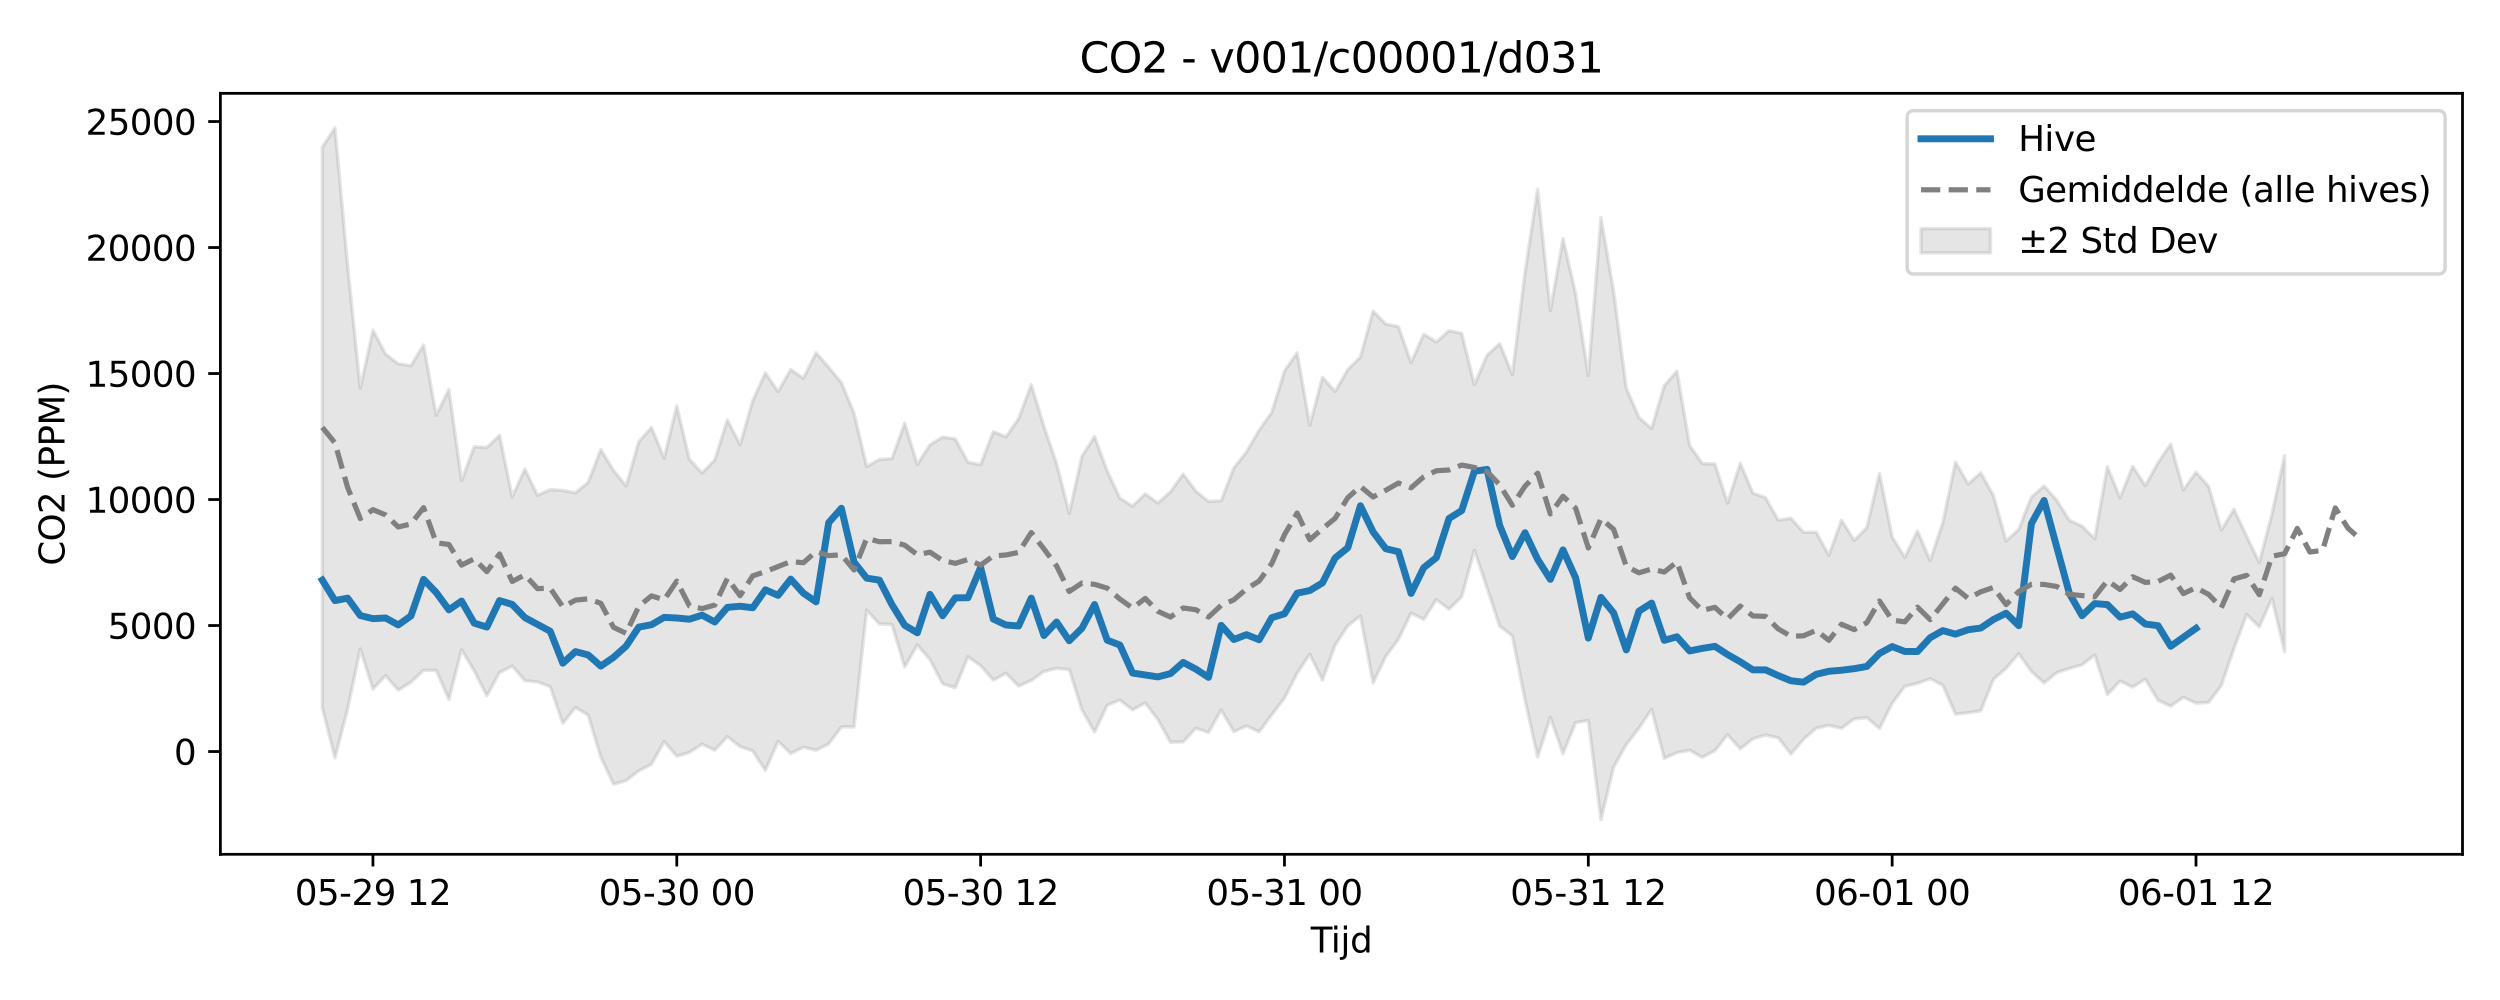 <?xml version="1.0" encoding="utf-8" standalone="no"?>
<!DOCTYPE svg PUBLIC "-//W3C//DTD SVG 1.1//EN"
  "http://www.w3.org/Graphics/SVG/1.1/DTD/svg11.dtd">
<svg xmlns:xlink="http://www.w3.org/1999/xlink" width="720pt" height="288pt" viewBox="0 0 720 288" xmlns="http://www.w3.org/2000/svg" version="1.1">
 <defs>
  <style type="text/css">*{stroke-linejoin: round; stroke-linecap: butt}</style>
 </defs>
 <g id="figure_1">
  <g id="patch_1">
   <path d="M 0 288 
L 720 288 
L 720 0 
L 0 0 
z
" style="fill: #ffffff"/>
  </g>
  <g id="axes_1">
   <g id="patch_2">
    <path d="M 63.47 246.04 
L 709.2 246.04 
L 709.2 26.88 
L 63.47 26.88 
z
" style="fill: #ffffff"/>
   </g>
   <g id="FillBetweenPolyCollection_1">
    <defs>
     <path id="mc8c5a2b2ef" d="M 92.821 -245.614 
L 92.821 -84.219 
L 96.467 -69.738 
L 100.114 -83.769 
L 103.76 -101.11 
L 107.406 -89.539 
L 111.052 -93.422 
L 114.698 -89.243 
L 118.344 -91.521 
L 121.99 -94.946 
L 125.637 -94.919 
L 129.283 -86.577 
L 132.929 -100.914 
L 136.575 -94.774 
L 140.221 -87.603 
L 143.867 -94.303 
L 147.513 -96.189 
L 151.159 -91.961 
L 154.806 -91.606 
L 158.452 -90.229 
L 162.098 -79.669 
L 165.744 -84.264 
L 169.39 -82.013 
L 173.036 -69.94 
L 176.682 -62.147 
L 180.329 -63.18 
L 183.975 -65.991 
L 187.621 -67.884 
L 191.267 -74.423 
L 194.913 -70.209 
L 198.559 -71.299 
L 202.205 -73.666 
L 205.851 -71.939 
L 209.498 -75.849 
L 213.144 -72.978 
L 216.79 -71.719 
L 220.436 -66.117 
L 224.082 -74.509 
L 227.728 -70.983 
L 231.374 -72.814 
L 235.021 -71.915 
L 238.667 -73.749 
L 242.313 -78.647 
L 245.959 -78.667 
L 249.605 -112.316 
L 253.251 -108.289 
L 256.897 -108.134 
L 260.543 -95.883 
L 264.19 -102.279 
L 267.836 -98.028 
L 271.482 -91.052 
L 275.128 -89.93 
L 278.774 -98.853 
L 282.42 -96.294 
L 286.066 -92.12 
L 289.712 -94.12 
L 293.359 -90.412 
L 297.005 -92.013 
L 300.651 -94.619 
L 304.297 -95.512 
L 307.943 -95.17 
L 311.589 -83.578 
L 315.235 -77.168 
L 318.882 -84.88 
L 322.528 -86.394 
L 326.174 -83.531 
L 329.82 -85.546 
L 333.466 -80.766 
L 337.112 -74.215 
L 340.758 -74.339 
L 344.404 -78.259 
L 348.051 -77.035 
L 351.697 -83.526 
L 355.343 -77.276 
L 358.989 -78.925 
L 362.635 -77.234 
L 366.281 -82.184 
L 369.927 -86.903 
L 373.574 -94.116 
L 377.22 -99.571 
L 380.866 -92.133 
L 384.512 -102.191 
L 388.158 -107.764 
L 391.804 -110.626 
L 395.45 -91.32 
L 399.096 -98.926 
L 402.743 -103.855 
L 406.389 -111.446 
L 410.035 -109.622 
L 413.681 -115.322 
L 417.327 -112.532 
L 420.973 -116.172 
L 424.619 -129.521 
L 428.266 -118.69 
L 431.912 -107.665 
L 435.558 -104.853 
L 439.204 -86.364 
L 442.85 -69.947 
L 446.496 -81.445 
L 450.142 -70.92 
L 453.788 -79.882 
L 457.435 -80.523 
L 461.081 -51.922 
L 464.727 -67.087 
L 468.373 -73.547 
L 472.019 -78.305 
L 475.665 -83.675 
L 479.311 -69.583 
L 482.958 -71.233 
L 486.604 -71.924 
L 490.25 -69.883 
L 493.896 -71.792 
L 497.542 -76.402 
L 501.188 -72.298 
L 504.834 -75.235 
L 508.48 -76.297 
L 512.127 -75.541 
L 515.773 -70.83 
L 519.419 -75.084 
L 523.065 -78.251 
L 526.711 -79.101 
L 530.357 -78.24 
L 534.003 -80.957 
L 537.649 -81.296 
L 541.296 -78.198 
L 544.942 -85.41 
L 548.588 -90.353 
L 552.234 -91.168 
L 555.88 -92.542 
L 559.526 -90.626 
L 563.172 -82.312 
L 566.819 -82.731 
L 570.465 -83.289 
L 574.111 -92.35 
L 577.757 -95.536 
L 581.403 -99.747 
L 585.049 -94.601 
L 588.695 -91.301 
L 592.341 -94.285 
L 595.988 -95.502 
L 599.634 -96.531 
L 603.28 -99.358 
L 606.926 -87.953 
L 610.572 -91.854 
L 614.218 -90.11 
L 617.864 -92.385 
L 621.511 -86.33 
L 625.157 -84.612 
L 628.803 -87.174 
L 632.449 -85.502 
L 636.095 -85.701 
L 639.741 -90.572 
L 643.387 -101.234 
L 647.033 -111.002 
L 650.68 -107.459 
L 654.326 -115.659 
L 657.972 -100.289 
L 657.972 -156.765 
L 657.972 -156.765 
L 654.326 -139.974 
L 650.68 -125.967 
L 647.033 -133.592 
L 643.387 -141.287 
L 639.741 -135.377 
L 636.095 -147.906 
L 632.449 -151.986 
L 628.803 -146.925 
L 625.157 -160.113 
L 621.511 -154.736 
L 617.864 -148.139 
L 614.218 -153.69 
L 610.572 -144.601 
L 606.926 -153.601 
L 603.28 -132.883 
L 599.634 -136.46 
L 595.988 -138.153 
L 592.341 -143.907 
L 588.695 -148.059 
L 585.049 -144.826 
L 581.403 -135.554 
L 577.757 -132.201 
L 574.111 -145.277 
L 570.465 -151.833 
L 566.819 -148.611 
L 563.172 -154.917 
L 559.526 -137.462 
L 555.88 -126.544 
L 552.234 -135.099 
L 548.588 -127.476 
L 544.942 -133.381 
L 541.296 -151.629 
L 537.649 -136.04 
L 534.003 -132.365 
L 530.357 -138.19 
L 526.711 -128.088 
L 523.065 -134.699 
L 519.419 -134.701 
L 515.773 -138.735 
L 512.127 -138.207 
L 508.48 -144.672 
L 504.834 -145.99 
L 501.188 -154.591 
L 497.542 -143.092 
L 493.896 -154.375 
L 490.25 -154.516 
L 486.604 -159.724 
L 482.958 -181.125 
L 479.311 -176.927 
L 475.665 -164.576 
L 472.019 -167.764 
L 468.373 -176.216 
L 464.727 -204.02 
L 461.081 -225.335 
L 457.435 -179.846 
L 453.788 -203.378 
L 450.142 -219.252 
L 446.496 -198.537 
L 442.85 -233.5 
L 439.204 -209.588 
L 435.558 -180.083 
L 431.912 -189.07 
L 428.266 -185.693 
L 424.619 -177.223 
L 420.973 -191.956 
L 417.327 -192.764 
L 413.681 -189.533 
L 410.035 -191.757 
L 406.389 -183.577 
L 402.743 -193.919 
L 399.096 -194.669 
L 395.45 -198.41 
L 391.804 -185.195 
L 388.158 -181.536 
L 384.512 -175.26 
L 380.866 -179.351 
L 377.22 -165.53 
L 373.574 -186.376 
L 369.927 -181.131 
L 366.281 -169.264 
L 362.635 -164.107 
L 358.989 -157.834 
L 355.343 -153.215 
L 351.697 -143.794 
L 348.051 -143.569 
L 344.404 -146.543 
L 340.758 -151.473 
L 337.112 -146.365 
L 333.466 -143.132 
L 329.82 -145.759 
L 326.174 -142.23 
L 322.528 -144.545 
L 318.882 -152.349 
L 315.235 -162.259 
L 311.589 -156.591 
L 307.943 -140.132 
L 304.297 -154.504 
L 300.651 -165.197 
L 297.005 -177.221 
L 293.359 -167.421 
L 289.712 -162.201 
L 286.066 -163.678 
L 282.42 -154.182 
L 278.774 -154.869 
L 275.128 -161.574 
L 271.482 -162.115 
L 267.836 -159.915 
L 264.19 -154.234 
L 260.543 -166.105 
L 256.897 -155.929 
L 253.251 -155.676 
L 249.605 -153.632 
L 245.959 -169.03 
L 242.313 -177.783 
L 238.667 -182.22 
L 235.021 -186.397 
L 231.374 -179.043 
L 227.728 -181.575 
L 224.082 -175.22 
L 220.436 -180.637 
L 216.79 -172.599 
L 213.144 -159.899 
L 209.498 -167.055 
L 205.851 -155.556 
L 202.205 -151.77 
L 198.559 -155.695 
L 194.913 -171.048 
L 191.267 -156.054 
L 187.621 -164.911 
L 183.975 -160.766 
L 180.329 -148.037 
L 176.682 -152.534 
L 173.036 -158.551 
L 169.39 -149.066 
L 165.744 -146.076 
L 162.098 -146.75 
L 158.452 -147 
L 154.806 -145.335 
L 151.159 -152.89 
L 147.513 -144.892 
L 143.867 -162.613 
L 140.221 -159.123 
L 136.575 -159.345 
L 132.929 -149.577 
L 129.283 -175.808 
L 125.637 -168.427 
L 121.99 -188.671 
L 118.344 -182.655 
L 114.698 -183.226 
L 111.052 -185.99 
L 107.406 -192.901 
L 103.76 -176.187 
L 100.114 -211.465 
L 96.467 -251.158 
L 92.821 -245.614 
z
" style="stroke: #808080; stroke-opacity: 0.2"/>
    </defs>
    <g clip-path="url(#p49d3eb1694)">
     <use xlink:href="#mc8c5a2b2ef" x="0" y="288" style="fill: #808080; fill-opacity: 0.2; stroke: #808080; stroke-opacity: 0.2"/>
    </g>
   </g>
   <g id="matplotlib.axis_1">
    <g id="xtick_1">
     <g id="line2d_1">
      <defs>
       <path id="md48ba6912d" d="M 0 0 
L 0 3.5 
" style="stroke: #000000; stroke-width: 0.8"/>
      </defs>
      <g>
       <use xlink:href="#md48ba6912d" x="107.406" y="246.04" style="stroke: #000000; stroke-width: 0.8"/>
      </g>
     </g>
     <g id="text_1">
      <!-- 05-29 12 -->
      <g transform="translate(84.925 260.638) scale(0.1 -0.1)">
       <defs>
        <path id="DejaVuSans-30" d="M 2034 4250 
Q 1547 4250 1301 3770 
Q 1056 3291 1056 2328 
Q 1056 1369 1301 889 
Q 1547 409 2034 409 
Q 2525 409 2770 889 
Q 3016 1369 3016 2328 
Q 3016 3291 2770 3770 
Q 2525 4250 2034 4250 
z
M 2034 4750 
Q 2819 4750 3233 4129 
Q 3647 3509 3647 2328 
Q 3647 1150 3233 529 
Q 2819 -91 2034 -91 
Q 1250 -91 836 529 
Q 422 1150 422 2328 
Q 422 3509 836 4129 
Q 1250 4750 2034 4750 
z
" transform="scale(0.016)"/>
        <path id="DejaVuSans-35" d="M 691 4666 
L 3169 4666 
L 3169 4134 
L 1269 4134 
L 1269 2991 
Q 1406 3038 1543 3061 
Q 1681 3084 1819 3084 
Q 2600 3084 3056 2656 
Q 3513 2228 3513 1497 
Q 3513 744 3044 326 
Q 2575 -91 1722 -91 
Q 1428 -91 1123 -41 
Q 819 9 494 109 
L 494 744 
Q 775 591 1075 516 
Q 1375 441 1709 441 
Q 2250 441 2565 725 
Q 2881 1009 2881 1497 
Q 2881 1984 2565 2268 
Q 2250 2553 1709 2553 
Q 1456 2553 1204 2497 
Q 953 2441 691 2322 
L 691 4666 
z
" transform="scale(0.016)"/>
        <path id="DejaVuSans-2d" d="M 313 2009 
L 1997 2009 
L 1997 1497 
L 313 1497 
L 313 2009 
z
" transform="scale(0.016)"/>
        <path id="DejaVuSans-32" d="M 1228 531 
L 3431 531 
L 3431 0 
L 469 0 
L 469 531 
Q 828 903 1448 1529 
Q 2069 2156 2228 2338 
Q 2531 2678 2651 2914 
Q 2772 3150 2772 3378 
Q 2772 3750 2511 3984 
Q 2250 4219 1831 4219 
Q 1534 4219 1204 4116 
Q 875 4013 500 3803 
L 500 4441 
Q 881 4594 1212 4672 
Q 1544 4750 1819 4750 
Q 2544 4750 2975 4387 
Q 3406 4025 3406 3419 
Q 3406 3131 3298 2873 
Q 3191 2616 2906 2266 
Q 2828 2175 2409 1742 
Q 1991 1309 1228 531 
z
" transform="scale(0.016)"/>
        <path id="DejaVuSans-39" d="M 703 97 
L 703 672 
Q 941 559 1184 500 
Q 1428 441 1663 441 
Q 2288 441 2617 861 
Q 2947 1281 2994 2138 
Q 2813 1869 2534 1725 
Q 2256 1581 1919 1581 
Q 1219 1581 811 2004 
Q 403 2428 403 3163 
Q 403 3881 828 4315 
Q 1253 4750 1959 4750 
Q 2769 4750 3195 4129 
Q 3622 3509 3622 2328 
Q 3622 1225 3098 567 
Q 2575 -91 1691 -91 
Q 1453 -91 1209 -44 
Q 966 3 703 97 
z
M 1959 2075 
Q 2384 2075 2632 2365 
Q 2881 2656 2881 3163 
Q 2881 3666 2632 3958 
Q 2384 4250 1959 4250 
Q 1534 4250 1286 3958 
Q 1038 3666 1038 3163 
Q 1038 2656 1286 2365 
Q 1534 2075 1959 2075 
z
" transform="scale(0.016)"/>
        <path id="DejaVuSans-20" transform="scale(0.016)"/>
        <path id="DejaVuSans-31" d="M 794 531 
L 1825 531 
L 1825 4091 
L 703 3866 
L 703 4441 
L 1819 4666 
L 2450 4666 
L 2450 531 
L 3481 531 
L 3481 0 
L 794 0 
L 794 531 
z
" transform="scale(0.016)"/>
       </defs>
       <use xlink:href="#DejaVuSans-30"/>
       <use xlink:href="#DejaVuSans-35" transform="translate(63.623 0)"/>
       <use xlink:href="#DejaVuSans-2d" transform="translate(127.246 0)"/>
       <use xlink:href="#DejaVuSans-32" transform="translate(163.33 0)"/>
       <use xlink:href="#DejaVuSans-39" transform="translate(226.953 0)"/>
       <use xlink:href="#DejaVuSans-20" transform="translate(290.576 0)"/>
       <use xlink:href="#DejaVuSans-31" transform="translate(322.363 0)"/>
       <use xlink:href="#DejaVuSans-32" transform="translate(385.986 0)"/>
      </g>
     </g>
    </g>
    <g id="xtick_2">
     <g id="line2d_2">
      <g>
       <use xlink:href="#md48ba6912d" x="194.913" y="246.04" style="stroke: #000000; stroke-width: 0.8"/>
      </g>
     </g>
     <g id="text_2">
      <!-- 05-30 00 -->
      <g transform="translate(172.433 260.638) scale(0.1 -0.1)">
       <defs>
        <path id="DejaVuSans-33" d="M 2597 2516 
Q 3050 2419 3304 2112 
Q 3559 1806 3559 1356 
Q 3559 666 3084 287 
Q 2609 -91 1734 -91 
Q 1441 -91 1130 -33 
Q 819 25 488 141 
L 488 750 
Q 750 597 1062 519 
Q 1375 441 1716 441 
Q 2309 441 2620 675 
Q 2931 909 2931 1356 
Q 2931 1769 2642 2001 
Q 2353 2234 1838 2234 
L 1294 2234 
L 1294 2753 
L 1863 2753 
Q 2328 2753 2575 2939 
Q 2822 3125 2822 3475 
Q 2822 3834 2567 4026 
Q 2313 4219 1838 4219 
Q 1578 4219 1281 4162 
Q 984 4106 628 3988 
L 628 4550 
Q 988 4650 1302 4700 
Q 1616 4750 1894 4750 
Q 2613 4750 3031 4423 
Q 3450 4097 3450 3541 
Q 3450 3153 3228 2886 
Q 3006 2619 2597 2516 
z
" transform="scale(0.016)"/>
       </defs>
       <use xlink:href="#DejaVuSans-30"/>
       <use xlink:href="#DejaVuSans-35" transform="translate(63.623 0)"/>
       <use xlink:href="#DejaVuSans-2d" transform="translate(127.246 0)"/>
       <use xlink:href="#DejaVuSans-33" transform="translate(163.33 0)"/>
       <use xlink:href="#DejaVuSans-30" transform="translate(226.953 0)"/>
       <use xlink:href="#DejaVuSans-20" transform="translate(290.576 0)"/>
       <use xlink:href="#DejaVuSans-30" transform="translate(322.363 0)"/>
       <use xlink:href="#DejaVuSans-30" transform="translate(385.986 0)"/>
      </g>
     </g>
    </g>
    <g id="xtick_3">
     <g id="line2d_3">
      <g>
       <use xlink:href="#md48ba6912d" x="282.42" y="246.04" style="stroke: #000000; stroke-width: 0.8"/>
      </g>
     </g>
     <g id="text_3">
      <!-- 05-30 12 -->
      <g transform="translate(259.94 260.638) scale(0.1 -0.1)">
       <use xlink:href="#DejaVuSans-30"/>
       <use xlink:href="#DejaVuSans-35" transform="translate(63.623 0)"/>
       <use xlink:href="#DejaVuSans-2d" transform="translate(127.246 0)"/>
       <use xlink:href="#DejaVuSans-33" transform="translate(163.33 0)"/>
       <use xlink:href="#DejaVuSans-30" transform="translate(226.953 0)"/>
       <use xlink:href="#DejaVuSans-20" transform="translate(290.576 0)"/>
       <use xlink:href="#DejaVuSans-31" transform="translate(322.363 0)"/>
       <use xlink:href="#DejaVuSans-32" transform="translate(385.986 0)"/>
      </g>
     </g>
    </g>
    <g id="xtick_4">
     <g id="line2d_4">
      <g>
       <use xlink:href="#md48ba6912d" x="369.927" y="246.04" style="stroke: #000000; stroke-width: 0.8"/>
      </g>
     </g>
     <g id="text_4">
      <!-- 05-31 00 -->
      <g transform="translate(347.447 260.638) scale(0.1 -0.1)">
       <use xlink:href="#DejaVuSans-30"/>
       <use xlink:href="#DejaVuSans-35" transform="translate(63.623 0)"/>
       <use xlink:href="#DejaVuSans-2d" transform="translate(127.246 0)"/>
       <use xlink:href="#DejaVuSans-33" transform="translate(163.33 0)"/>
       <use xlink:href="#DejaVuSans-31" transform="translate(226.953 0)"/>
       <use xlink:href="#DejaVuSans-20" transform="translate(290.576 0)"/>
       <use xlink:href="#DejaVuSans-30" transform="translate(322.363 0)"/>
       <use xlink:href="#DejaVuSans-30" transform="translate(385.986 0)"/>
      </g>
     </g>
    </g>
    <g id="xtick_5">
     <g id="line2d_5">
      <g>
       <use xlink:href="#md48ba6912d" x="457.435" y="246.04" style="stroke: #000000; stroke-width: 0.8"/>
      </g>
     </g>
     <g id="text_5">
      <!-- 05-31 12 -->
      <g transform="translate(434.954 260.638) scale(0.1 -0.1)">
       <use xlink:href="#DejaVuSans-30"/>
       <use xlink:href="#DejaVuSans-35" transform="translate(63.623 0)"/>
       <use xlink:href="#DejaVuSans-2d" transform="translate(127.246 0)"/>
       <use xlink:href="#DejaVuSans-33" transform="translate(163.33 0)"/>
       <use xlink:href="#DejaVuSans-31" transform="translate(226.953 0)"/>
       <use xlink:href="#DejaVuSans-20" transform="translate(290.576 0)"/>
       <use xlink:href="#DejaVuSans-31" transform="translate(322.363 0)"/>
       <use xlink:href="#DejaVuSans-32" transform="translate(385.986 0)"/>
      </g>
     </g>
    </g>
    <g id="xtick_6">
     <g id="line2d_6">
      <g>
       <use xlink:href="#md48ba6912d" x="544.942" y="246.04" style="stroke: #000000; stroke-width: 0.8"/>
      </g>
     </g>
     <g id="text_6">
      <!-- 06-01 00 -->
      <g transform="translate(522.461 260.638) scale(0.1 -0.1)">
       <defs>
        <path id="DejaVuSans-36" d="M 2113 2584 
Q 1688 2584 1439 2293 
Q 1191 2003 1191 1497 
Q 1191 994 1439 701 
Q 1688 409 2113 409 
Q 2538 409 2786 701 
Q 3034 994 3034 1497 
Q 3034 2003 2786 2293 
Q 2538 2584 2113 2584 
z
M 3366 4563 
L 3366 3988 
Q 3128 4100 2886 4159 
Q 2644 4219 2406 4219 
Q 1781 4219 1451 3797 
Q 1122 3375 1075 2522 
Q 1259 2794 1537 2939 
Q 1816 3084 2150 3084 
Q 2853 3084 3261 2657 
Q 3669 2231 3669 1497 
Q 3669 778 3244 343 
Q 2819 -91 2113 -91 
Q 1303 -91 875 529 
Q 447 1150 447 2328 
Q 447 3434 972 4092 
Q 1497 4750 2381 4750 
Q 2619 4750 2861 4703 
Q 3103 4656 3366 4563 
z
" transform="scale(0.016)"/>
       </defs>
       <use xlink:href="#DejaVuSans-30"/>
       <use xlink:href="#DejaVuSans-36" transform="translate(63.623 0)"/>
       <use xlink:href="#DejaVuSans-2d" transform="translate(127.246 0)"/>
       <use xlink:href="#DejaVuSans-30" transform="translate(163.33 0)"/>
       <use xlink:href="#DejaVuSans-31" transform="translate(226.953 0)"/>
       <use xlink:href="#DejaVuSans-20" transform="translate(290.576 0)"/>
       <use xlink:href="#DejaVuSans-30" transform="translate(322.363 0)"/>
       <use xlink:href="#DejaVuSans-30" transform="translate(385.986 0)"/>
      </g>
     </g>
    </g>
    <g id="xtick_7">
     <g id="line2d_7">
      <g>
       <use xlink:href="#md48ba6912d" x="632.449" y="246.04" style="stroke: #000000; stroke-width: 0.8"/>
      </g>
     </g>
     <g id="text_7">
      <!-- 06-01 12 -->
      <g transform="translate(609.968 260.638) scale(0.1 -0.1)">
       <use xlink:href="#DejaVuSans-30"/>
       <use xlink:href="#DejaVuSans-36" transform="translate(63.623 0)"/>
       <use xlink:href="#DejaVuSans-2d" transform="translate(127.246 0)"/>
       <use xlink:href="#DejaVuSans-30" transform="translate(163.33 0)"/>
       <use xlink:href="#DejaVuSans-31" transform="translate(226.953 0)"/>
       <use xlink:href="#DejaVuSans-20" transform="translate(290.576 0)"/>
       <use xlink:href="#DejaVuSans-31" transform="translate(322.363 0)"/>
       <use xlink:href="#DejaVuSans-32" transform="translate(385.986 0)"/>
      </g>
     </g>
    </g>
    <g id="text_8">
     <!-- Tijd -->
     <g transform="translate(377.485 274.317) scale(0.1 -0.1)">
      <defs>
       <path id="DejaVuSans-54" d="M -19 4666 
L 3928 4666 
L 3928 4134 
L 2272 4134 
L 2272 0 
L 1638 0 
L 1638 4134 
L -19 4134 
L -19 4666 
z
" transform="scale(0.016)"/>
       <path id="DejaVuSans-69" d="M 603 3500 
L 1178 3500 
L 1178 0 
L 603 0 
L 603 3500 
z
M 603 4863 
L 1178 4863 
L 1178 4134 
L 603 4134 
L 603 4863 
z
" transform="scale(0.016)"/>
       <path id="DejaVuSans-6a" d="M 603 3500 
L 1178 3500 
L 1178 -63 
Q 1178 -731 923 -1031 
Q 669 -1331 103 -1331 
L -116 -1331 
L -116 -844 
L 38 -844 
Q 366 -844 484 -692 
Q 603 -541 603 -63 
L 603 3500 
z
M 603 4863 
L 1178 4863 
L 1178 4134 
L 603 4134 
L 603 4863 
z
" transform="scale(0.016)"/>
       <path id="DejaVuSans-64" d="M 2906 2969 
L 2906 4863 
L 3481 4863 
L 3481 0 
L 2906 0 
L 2906 525 
Q 2725 213 2448 61 
Q 2172 -91 1784 -91 
Q 1150 -91 751 415 
Q 353 922 353 1747 
Q 353 2572 751 3078 
Q 1150 3584 1784 3584 
Q 2172 3584 2448 3432 
Q 2725 3281 2906 2969 
z
M 947 1747 
Q 947 1113 1208 752 
Q 1469 391 1925 391 
Q 2381 391 2643 752 
Q 2906 1113 2906 1747 
Q 2906 2381 2643 2742 
Q 2381 3103 1925 3103 
Q 1469 3103 1208 2742 
Q 947 2381 947 1747 
z
" transform="scale(0.016)"/>
      </defs>
      <use xlink:href="#DejaVuSans-54"/>
      <use xlink:href="#DejaVuSans-69" transform="translate(57.959 0)"/>
      <use xlink:href="#DejaVuSans-6a" transform="translate(85.742 0)"/>
      <use xlink:href="#DejaVuSans-64" transform="translate(113.525 0)"/>
     </g>
    </g>
   </g>
   <g id="matplotlib.axis_2">
    <g id="ytick_1">
     <g id="line2d_8">
      <defs>
       <path id="m2c726d847e" d="M 0 0 
L -3.5 0 
" style="stroke: #000000; stroke-width: 0.8"/>
      </defs>
      <g>
       <use xlink:href="#m2c726d847e" x="63.47" y="216.441" style="stroke: #000000; stroke-width: 0.8"/>
      </g>
     </g>
     <g id="text_9">
      <!-- 0 -->
      <g transform="translate(50.108 220.24) scale(0.1 -0.1)">
       <use xlink:href="#DejaVuSans-30"/>
      </g>
     </g>
    </g>
    <g id="ytick_2">
     <g id="line2d_9">
      <g>
       <use xlink:href="#m2c726d847e" x="63.47" y="180.154" style="stroke: #000000; stroke-width: 0.8"/>
      </g>
     </g>
     <g id="text_10">
      <!-- 5000 -->
      <g transform="translate(31.02 183.953) scale(0.1 -0.1)">
       <use xlink:href="#DejaVuSans-35"/>
       <use xlink:href="#DejaVuSans-30" transform="translate(63.623 0)"/>
       <use xlink:href="#DejaVuSans-30" transform="translate(127.246 0)"/>
       <use xlink:href="#DejaVuSans-30" transform="translate(190.869 0)"/>
      </g>
     </g>
    </g>
    <g id="ytick_3">
     <g id="line2d_10">
      <g>
       <use xlink:href="#m2c726d847e" x="63.47" y="143.867" style="stroke: #000000; stroke-width: 0.8"/>
      </g>
     </g>
     <g id="text_11">
      <!-- 10000 -->
      <g transform="translate(24.657 147.666) scale(0.1 -0.1)">
       <use xlink:href="#DejaVuSans-31"/>
       <use xlink:href="#DejaVuSans-30" transform="translate(63.623 0)"/>
       <use xlink:href="#DejaVuSans-30" transform="translate(127.246 0)"/>
       <use xlink:href="#DejaVuSans-30" transform="translate(190.869 0)"/>
       <use xlink:href="#DejaVuSans-30" transform="translate(254.492 0)"/>
      </g>
     </g>
    </g>
    <g id="ytick_4">
     <g id="line2d_11">
      <g>
       <use xlink:href="#m2c726d847e" x="63.47" y="107.58" style="stroke: #000000; stroke-width: 0.8"/>
      </g>
     </g>
     <g id="text_12">
      <!-- 15000 -->
      <g transform="translate(24.657 111.379) scale(0.1 -0.1)">
       <use xlink:href="#DejaVuSans-31"/>
       <use xlink:href="#DejaVuSans-35" transform="translate(63.623 0)"/>
       <use xlink:href="#DejaVuSans-30" transform="translate(127.246 0)"/>
       <use xlink:href="#DejaVuSans-30" transform="translate(190.869 0)"/>
       <use xlink:href="#DejaVuSans-30" transform="translate(254.492 0)"/>
      </g>
     </g>
    </g>
    <g id="ytick_5">
     <g id="line2d_12">
      <g>
       <use xlink:href="#m2c726d847e" x="63.47" y="71.293" style="stroke: #000000; stroke-width: 0.8"/>
      </g>
     </g>
     <g id="text_13">
      <!-- 20000 -->
      <g transform="translate(24.657 75.092) scale(0.1 -0.1)">
       <use xlink:href="#DejaVuSans-32"/>
       <use xlink:href="#DejaVuSans-30" transform="translate(63.623 0)"/>
       <use xlink:href="#DejaVuSans-30" transform="translate(127.246 0)"/>
       <use xlink:href="#DejaVuSans-30" transform="translate(190.869 0)"/>
       <use xlink:href="#DejaVuSans-30" transform="translate(254.492 0)"/>
      </g>
     </g>
    </g>
    <g id="ytick_6">
     <g id="line2d_13">
      <g>
       <use xlink:href="#m2c726d847e" x="63.47" y="35.006" style="stroke: #000000; stroke-width: 0.8"/>
      </g>
     </g>
     <g id="text_14">
      <!-- 25000 -->
      <g transform="translate(24.657 38.805) scale(0.1 -0.1)">
       <use xlink:href="#DejaVuSans-32"/>
       <use xlink:href="#DejaVuSans-35" transform="translate(63.623 0)"/>
       <use xlink:href="#DejaVuSans-30" transform="translate(127.246 0)"/>
       <use xlink:href="#DejaVuSans-30" transform="translate(190.869 0)"/>
       <use xlink:href="#DejaVuSans-30" transform="translate(254.492 0)"/>
      </g>
     </g>
    </g>
    <g id="text_15">
     <!-- CO2 (PPM) -->
     <g transform="translate(18.578 162.903) rotate(-90) scale(0.1 -0.1)">
      <defs>
       <path id="DejaVuSans-43" d="M 4122 4306 
L 4122 3641 
Q 3803 3938 3442 4084 
Q 3081 4231 2675 4231 
Q 1875 4231 1450 3742 
Q 1025 3253 1025 2328 
Q 1025 1406 1450 917 
Q 1875 428 2675 428 
Q 3081 428 3442 575 
Q 3803 722 4122 1019 
L 4122 359 
Q 3791 134 3420 21 
Q 3050 -91 2638 -91 
Q 1578 -91 968 557 
Q 359 1206 359 2328 
Q 359 3453 968 4101 
Q 1578 4750 2638 4750 
Q 3056 4750 3426 4639 
Q 3797 4528 4122 4306 
z
" transform="scale(0.016)"/>
       <path id="DejaVuSans-4f" d="M 2522 4238 
Q 1834 4238 1429 3725 
Q 1025 3213 1025 2328 
Q 1025 1447 1429 934 
Q 1834 422 2522 422 
Q 3209 422 3611 934 
Q 4013 1447 4013 2328 
Q 4013 3213 3611 3725 
Q 3209 4238 2522 4238 
z
M 2522 4750 
Q 3503 4750 4090 4092 
Q 4678 3434 4678 2328 
Q 4678 1225 4090 567 
Q 3503 -91 2522 -91 
Q 1538 -91 948 565 
Q 359 1222 359 2328 
Q 359 3434 948 4092 
Q 1538 4750 2522 4750 
z
" transform="scale(0.016)"/>
       <path id="DejaVuSans-28" d="M 1984 4856 
Q 1566 4138 1362 3434 
Q 1159 2731 1159 2009 
Q 1159 1288 1364 580 
Q 1569 -128 1984 -844 
L 1484 -844 
Q 1016 -109 783 600 
Q 550 1309 550 2009 
Q 550 2706 781 3412 
Q 1013 4119 1484 4856 
L 1984 4856 
z
" transform="scale(0.016)"/>
       <path id="DejaVuSans-50" d="M 1259 4147 
L 1259 2394 
L 2053 2394 
Q 2494 2394 2734 2622 
Q 2975 2850 2975 3272 
Q 2975 3691 2734 3919 
Q 2494 4147 2053 4147 
L 1259 4147 
z
M 628 4666 
L 2053 4666 
Q 2838 4666 3239 4311 
Q 3641 3956 3641 3272 
Q 3641 2581 3239 2228 
Q 2838 1875 2053 1875 
L 1259 1875 
L 1259 0 
L 628 0 
L 628 4666 
z
" transform="scale(0.016)"/>
       <path id="DejaVuSans-4d" d="M 628 4666 
L 1569 4666 
L 2759 1491 
L 3956 4666 
L 4897 4666 
L 4897 0 
L 4281 0 
L 4281 4097 
L 3078 897 
L 2444 897 
L 1241 4097 
L 1241 0 
L 628 0 
L 628 4666 
z
" transform="scale(0.016)"/>
       <path id="DejaVuSans-29" d="M 513 4856 
L 1013 4856 
Q 1481 4119 1714 3412 
Q 1947 2706 1947 2009 
Q 1947 1309 1714 600 
Q 1481 -109 1013 -844 
L 513 -844 
Q 928 -128 1133 580 
Q 1338 1288 1338 2009 
Q 1338 2731 1133 3434 
Q 928 4138 513 4856 
z
" transform="scale(0.016)"/>
      </defs>
      <use xlink:href="#DejaVuSans-43"/>
      <use xlink:href="#DejaVuSans-4f" transform="translate(69.824 0)"/>
      <use xlink:href="#DejaVuSans-32" transform="translate(148.535 0)"/>
      <use xlink:href="#DejaVuSans-20" transform="translate(212.158 0)"/>
      <use xlink:href="#DejaVuSans-28" transform="translate(243.945 0)"/>
      <use xlink:href="#DejaVuSans-50" transform="translate(282.959 0)"/>
      <use xlink:href="#DejaVuSans-50" transform="translate(343.262 0)"/>
      <use xlink:href="#DejaVuSans-4d" transform="translate(403.564 0)"/>
      <use xlink:href="#DejaVuSans-29" transform="translate(489.844 0)"/>
     </g>
    </g>
   </g>
   <g id="line2d_14">
    <path d="M 92.821 167.069 
L 96.467 172.974 
L 100.114 172.258 
L 103.76 177.273 
L 107.406 178.173 
L 111.052 177.977 
L 114.698 179.973 
L 118.344 177.387 
L 121.99 166.863 
L 125.637 170.647 
L 129.283 175.63 
L 132.929 173.11 
L 136.575 179.474 
L 140.221 180.592 
L 143.867 172.967 
L 147.513 174.068 
L 151.159 177.868 
L 158.452 181.792 
L 162.098 191.004 
L 165.744 187.666 
L 169.39 188.619 
L 173.036 191.834 
L 176.682 189.33 
L 180.329 186.081 
L 183.975 180.599 
L 187.621 179.922 
L 191.267 177.803 
L 194.913 177.987 
L 198.559 178.333 
L 202.205 177.162 
L 205.851 179.133 
L 209.498 174.924 
L 213.144 174.595 
L 216.79 175.04 
L 220.436 169.863 
L 224.082 171.465 
L 227.728 166.793 
L 231.374 170.821 
L 235.021 173.332 
L 238.667 150.529 
L 242.313 146.385 
L 245.959 161.878 
L 249.605 166.508 
L 253.251 167.072 
L 256.897 174.167 
L 260.543 180.07 
L 264.19 182.247 
L 267.836 171.184 
L 271.482 177.331 
L 275.128 172.183 
L 278.774 172.142 
L 282.42 163.45 
L 286.066 178.287 
L 289.712 179.995 
L 293.359 180.28 
L 297.005 172.268 
L 300.651 183.028 
L 304.297 179.141 
L 307.943 184.527 
L 311.589 180.938 
L 315.235 174.105 
L 318.882 184.38 
L 322.528 185.771 
L 326.174 193.832 
L 333.466 194.945 
L 337.112 193.989 
L 340.758 190.769 
L 344.404 192.707 
L 348.051 195.078 
L 351.697 180.103 
L 355.343 184.177 
L 358.989 182.784 
L 362.635 184.247 
L 366.281 177.89 
L 369.927 176.775 
L 373.574 170.836 
L 377.22 170.074 
L 380.866 167.863 
L 384.512 160.692 
L 388.158 157.758 
L 391.804 145.662 
L 395.45 153.193 
L 399.096 158.034 
L 402.743 158.892 
L 406.389 170.903 
L 410.035 163.486 
L 413.681 160.588 
L 417.327 149.321 
L 420.973 147.041 
L 424.619 135.727 
L 428.266 135.182 
L 431.912 151.33 
L 435.558 160.291 
L 439.204 153.428 
L 442.85 161.101 
L 446.496 166.855 
L 450.142 158.378 
L 453.788 166.452 
L 457.435 183.765 
L 461.081 172.036 
L 464.727 176.53 
L 468.373 187.17 
L 472.019 176.02 
L 475.665 173.695 
L 479.311 184.412 
L 482.958 183.396 
L 486.604 187.475 
L 490.25 186.737 
L 493.896 186.154 
L 497.542 188.507 
L 501.188 190.59 
L 504.834 192.927 
L 508.48 192.918 
L 512.127 194.57 
L 515.773 196.055 
L 519.419 196.466 
L 523.065 194.197 
L 526.711 193.334 
L 530.357 193.022 
L 534.003 192.576 
L 537.649 191.933 
L 541.296 188.186 
L 544.942 186.202 
L 548.588 187.624 
L 552.234 187.634 
L 555.88 183.667 
L 559.526 181.611 
L 563.172 182.634 
L 566.819 181.359 
L 570.465 180.878 
L 574.111 178.412 
L 577.757 176.603 
L 581.403 180.188 
L 585.049 150.791 
L 588.695 144.138 
L 595.988 170.941 
L 599.634 177.319 
L 603.28 173.835 
L 606.926 174.123 
L 610.572 177.737 
L 614.218 176.804 
L 617.864 179.731 
L 621.511 180.19 
L 625.157 186.127 
L 632.449 180.967 
L 632.449 180.967 
" clip-path="url(#p49d3eb1694)" style="fill: none; stroke: #1f77b4; stroke-width: 2; stroke-linecap: square"/>
   </g>
   <g id="line2d_15">
    <path d="M 92.821 123.083 
L 96.467 127.552 
L 100.114 140.383 
L 103.76 149.351 
L 107.406 146.78 
L 111.052 148.294 
L 114.698 151.765 
L 118.344 150.912 
L 121.99 146.192 
L 125.637 156.327 
L 129.283 156.807 
L 132.929 162.755 
L 136.575 160.94 
L 140.221 164.637 
L 143.867 159.542 
L 147.513 167.459 
L 151.159 165.574 
L 154.806 169.53 
L 158.452 169.386 
L 162.098 174.791 
L 165.744 172.83 
L 169.39 172.461 
L 173.036 173.754 
L 176.682 180.659 
L 180.329 182.392 
L 183.975 174.621 
L 187.621 171.602 
L 191.267 172.762 
L 194.913 167.371 
L 198.559 174.503 
L 202.205 175.282 
L 205.851 174.252 
L 209.498 166.548 
L 213.144 171.562 
L 216.79 165.841 
L 220.436 164.623 
L 227.728 161.721 
L 231.374 162.071 
L 235.021 158.844 
L 238.667 160.015 
L 242.313 159.785 
L 245.959 164.152 
L 249.605 155.026 
L 253.251 156.017 
L 256.897 155.969 
L 260.543 157.006 
L 264.19 159.743 
L 267.836 159.028 
L 271.482 161.417 
L 275.128 162.248 
L 278.774 161.139 
L 282.42 162.762 
L 286.066 160.101 
L 289.712 159.839 
L 293.359 159.084 
L 297.005 153.383 
L 300.651 158.092 
L 304.297 162.992 
L 307.943 170.349 
L 311.589 167.915 
L 315.235 168.286 
L 318.882 169.385 
L 322.528 172.53 
L 326.174 175.12 
L 329.82 172.347 
L 333.466 176.051 
L 337.112 177.71 
L 340.758 175.094 
L 344.404 175.599 
L 348.051 177.698 
L 351.697 174.34 
L 355.343 172.754 
L 358.989 169.621 
L 362.635 167.33 
L 366.281 162.276 
L 369.927 153.983 
L 373.574 147.754 
L 377.22 155.449 
L 380.866 152.258 
L 384.512 149.275 
L 388.158 143.35 
L 391.804 140.089 
L 395.45 143.135 
L 399.096 141.202 
L 402.743 139.113 
L 406.389 140.488 
L 410.035 137.311 
L 413.681 135.573 
L 417.327 135.352 
L 420.973 133.936 
L 424.619 134.628 
L 428.266 135.809 
L 431.912 139.633 
L 435.558 145.532 
L 439.204 140.024 
L 442.85 136.276 
L 446.496 148.009 
L 450.142 142.914 
L 453.788 146.37 
L 457.435 157.816 
L 461.081 149.372 
L 464.727 152.446 
L 468.373 163.118 
L 472.019 164.966 
L 475.665 163.875 
L 479.311 164.745 
L 482.958 161.821 
L 486.604 172.176 
L 490.25 175.801 
L 493.896 174.916 
L 497.542 178.253 
L 501.188 174.556 
L 504.834 177.387 
L 508.48 177.515 
L 512.127 181.126 
L 515.773 183.218 
L 519.419 183.108 
L 523.065 181.525 
L 526.711 184.405 
L 530.357 179.785 
L 534.003 181.339 
L 537.649 179.332 
L 541.296 173.087 
L 544.942 178.604 
L 548.588 179.086 
L 552.234 174.866 
L 555.88 178.457 
L 563.172 169.386 
L 566.819 172.329 
L 570.465 170.439 
L 574.111 169.187 
L 577.757 174.132 
L 581.403 170.349 
L 585.049 168.286 
L 588.695 168.32 
L 592.341 168.904 
L 595.988 171.173 
L 603.28 171.879 
L 606.926 167.223 
L 610.572 169.773 
L 614.218 166.1 
L 617.864 167.738 
L 621.511 167.467 
L 625.157 165.638 
L 628.803 170.95 
L 632.449 169.256 
L 636.095 171.197 
L 639.741 175.025 
L 643.387 166.739 
L 647.033 165.703 
L 650.68 171.287 
L 654.326 160.184 
L 657.972 159.473 
L 661.618 152.184 
L 665.264 158.994 
L 668.91 158.486 
L 672.556 146.28 
L 676.203 152.107 
L 679.849 155.368 
L 679.849 155.368 
" clip-path="url(#p49d3eb1694)" style="fill: none; stroke-dasharray: 5.55,2.4; stroke-dashoffset: 0; stroke: #808080; stroke-width: 1.5"/>
   </g>
   <g id="patch_3">
    <path d="M 63.47 246.04 
L 63.47 26.88 
" style="fill: none; stroke: #000000; stroke-width: 0.8; stroke-linejoin: miter; stroke-linecap: square"/>
   </g>
   <g id="patch_4">
    <path d="M 709.2 246.04 
L 709.2 26.88 
" style="fill: none; stroke: #000000; stroke-width: 0.8; stroke-linejoin: miter; stroke-linecap: square"/>
   </g>
   <g id="patch_5">
    <path d="M 63.47 246.04 
L 709.2 246.04 
" style="fill: none; stroke: #000000; stroke-width: 0.8; stroke-linejoin: miter; stroke-linecap: square"/>
   </g>
   <g id="patch_6">
    <path d="M 63.47 26.88 
L 709.2 26.88 
" style="fill: none; stroke: #000000; stroke-width: 0.8; stroke-linejoin: miter; stroke-linecap: square"/>
   </g>
   <g id="text_16">
    <!-- CO2 - v001/c00001/d031 -->
    <g transform="translate(310.932 20.88) scale(0.12 -0.12)">
     <defs>
      <path id="DejaVuSans-76" d="M 191 3500 
L 800 3500 
L 1894 563 
L 2988 3500 
L 3597 3500 
L 2284 0 
L 1503 0 
L 191 3500 
z
" transform="scale(0.016)"/>
      <path id="DejaVuSans-2f" d="M 1625 4666 
L 2156 4666 
L 531 -594 
L 0 -594 
L 1625 4666 
z
" transform="scale(0.016)"/>
      <path id="DejaVuSans-63" d="M 3122 3366 
L 3122 2828 
Q 2878 2963 2633 3030 
Q 2388 3097 2138 3097 
Q 1578 3097 1268 2742 
Q 959 2388 959 1747 
Q 959 1106 1268 751 
Q 1578 397 2138 397 
Q 2388 397 2633 464 
Q 2878 531 3122 666 
L 3122 134 
Q 2881 22 2623 -34 
Q 2366 -91 2075 -91 
Q 1284 -91 818 406 
Q 353 903 353 1747 
Q 353 2603 823 3093 
Q 1294 3584 2113 3584 
Q 2378 3584 2631 3529 
Q 2884 3475 3122 3366 
z
" transform="scale(0.016)"/>
     </defs>
     <use xlink:href="#DejaVuSans-43"/>
     <use xlink:href="#DejaVuSans-4f" transform="translate(69.824 0)"/>
     <use xlink:href="#DejaVuSans-32" transform="translate(148.535 0)"/>
     <use xlink:href="#DejaVuSans-20" transform="translate(212.158 0)"/>
     <use xlink:href="#DejaVuSans-2d" transform="translate(243.945 0)"/>
     <use xlink:href="#DejaVuSans-20" transform="translate(280.029 0)"/>
     <use xlink:href="#DejaVuSans-76" transform="translate(311.816 0)"/>
     <use xlink:href="#DejaVuSans-30" transform="translate(370.996 0)"/>
     <use xlink:href="#DejaVuSans-30" transform="translate(434.619 0)"/>
     <use xlink:href="#DejaVuSans-31" transform="translate(498.242 0)"/>
     <use xlink:href="#DejaVuSans-2f" transform="translate(561.865 0)"/>
     <use xlink:href="#DejaVuSans-63" transform="translate(595.557 0)"/>
     <use xlink:href="#DejaVuSans-30" transform="translate(650.537 0)"/>
     <use xlink:href="#DejaVuSans-30" transform="translate(714.16 0)"/>
     <use xlink:href="#DejaVuSans-30" transform="translate(777.783 0)"/>
     <use xlink:href="#DejaVuSans-30" transform="translate(841.406 0)"/>
     <use xlink:href="#DejaVuSans-31" transform="translate(905.029 0)"/>
     <use xlink:href="#DejaVuSans-2f" transform="translate(968.652 0)"/>
     <use xlink:href="#DejaVuSans-64" transform="translate(1002.344 0)"/>
     <use xlink:href="#DejaVuSans-30" transform="translate(1065.82 0)"/>
     <use xlink:href="#DejaVuSans-33" transform="translate(1129.443 0)"/>
     <use xlink:href="#DejaVuSans-31" transform="translate(1193.066 0)"/>
    </g>
   </g>
   <g id="legend_1">
    <g id="patch_7">
     <path d="M 551.256 78.914 
L 702.2 78.914 
Q 704.2 78.914 704.2 76.914 
L 704.2 33.88 
Q 704.2 31.88 702.2 31.88 
L 551.256 31.88 
Q 549.256 31.88 549.256 33.88 
L 549.256 76.914 
Q 549.256 78.914 551.256 78.914 
z
" style="fill: #ffffff; opacity: 0.8; stroke: #cccccc; stroke-linejoin: miter"/>
    </g>
    <g id="line2d_16">
     <path d="M 553.256 39.978 
L 563.256 39.978 
L 573.256 39.978 
" style="fill: none; stroke: #1f77b4; stroke-width: 2; stroke-linecap: square"/>
    </g>
    <g id="text_17">
     <!-- Hive -->
     <g transform="translate(581.256 43.478) scale(0.1 -0.1)">
      <defs>
       <path id="DejaVuSans-48" d="M 628 4666 
L 1259 4666 
L 1259 2753 
L 3553 2753 
L 3553 4666 
L 4184 4666 
L 4184 0 
L 3553 0 
L 3553 2222 
L 1259 2222 
L 1259 0 
L 628 0 
L 628 4666 
z
" transform="scale(0.016)"/>
       <path id="DejaVuSans-65" d="M 3597 1894 
L 3597 1613 
L 953 1613 
Q 991 1019 1311 708 
Q 1631 397 2203 397 
Q 2534 397 2845 478 
Q 3156 559 3463 722 
L 3463 178 
Q 3153 47 2828 -22 
Q 2503 -91 2169 -91 
Q 1331 -91 842 396 
Q 353 884 353 1716 
Q 353 2575 817 3079 
Q 1281 3584 2069 3584 
Q 2775 3584 3186 3129 
Q 3597 2675 3597 1894 
z
M 3022 2063 
Q 3016 2534 2758 2815 
Q 2500 3097 2075 3097 
Q 1594 3097 1305 2825 
Q 1016 2553 972 2059 
L 3022 2063 
z
" transform="scale(0.016)"/>
      </defs>
      <use xlink:href="#DejaVuSans-48"/>
      <use xlink:href="#DejaVuSans-69" transform="translate(75.195 0)"/>
      <use xlink:href="#DejaVuSans-76" transform="translate(102.979 0)"/>
      <use xlink:href="#DejaVuSans-65" transform="translate(162.158 0)"/>
     </g>
    </g>
    <g id="line2d_17">
     <path d="M 553.256 54.657 
L 563.256 54.657 
L 573.256 54.657 
" style="fill: none; stroke-dasharray: 5.55,2.4; stroke-dashoffset: 0; stroke: #808080; stroke-width: 1.5"/>
    </g>
    <g id="text_18">
     <!-- Gemiddelde (alle hives) -->
     <g transform="translate(581.256 58.157) scale(0.1 -0.1)">
      <defs>
       <path id="DejaVuSans-47" d="M 3809 666 
L 3809 1919 
L 2778 1919 
L 2778 2438 
L 4434 2438 
L 4434 434 
Q 4069 175 3628 42 
Q 3188 -91 2688 -91 
Q 1594 -91 976 548 
Q 359 1188 359 2328 
Q 359 3472 976 4111 
Q 1594 4750 2688 4750 
Q 3144 4750 3555 4637 
Q 3966 4525 4313 4306 
L 4313 3634 
Q 3963 3931 3569 4081 
Q 3175 4231 2741 4231 
Q 1884 4231 1454 3753 
Q 1025 3275 1025 2328 
Q 1025 1384 1454 906 
Q 1884 428 2741 428 
Q 3075 428 3337 486 
Q 3600 544 3809 666 
z
" transform="scale(0.016)"/>
       <path id="DejaVuSans-6d" d="M 3328 2828 
Q 3544 3216 3844 3400 
Q 4144 3584 4550 3584 
Q 5097 3584 5394 3201 
Q 5691 2819 5691 2113 
L 5691 0 
L 5113 0 
L 5113 2094 
Q 5113 2597 4934 2840 
Q 4756 3084 4391 3084 
Q 3944 3084 3684 2787 
Q 3425 2491 3425 1978 
L 3425 0 
L 2847 0 
L 2847 2094 
Q 2847 2600 2669 2842 
Q 2491 3084 2119 3084 
Q 1678 3084 1418 2786 
Q 1159 2488 1159 1978 
L 1159 0 
L 581 0 
L 581 3500 
L 1159 3500 
L 1159 2956 
Q 1356 3278 1631 3431 
Q 1906 3584 2284 3584 
Q 2666 3584 2933 3390 
Q 3200 3197 3328 2828 
z
" transform="scale(0.016)"/>
       <path id="DejaVuSans-6c" d="M 603 4863 
L 1178 4863 
L 1178 0 
L 603 0 
L 603 4863 
z
" transform="scale(0.016)"/>
       <path id="DejaVuSans-61" d="M 2194 1759 
Q 1497 1759 1228 1600 
Q 959 1441 959 1056 
Q 959 750 1161 570 
Q 1363 391 1709 391 
Q 2188 391 2477 730 
Q 2766 1069 2766 1631 
L 2766 1759 
L 2194 1759 
z
M 3341 1997 
L 3341 0 
L 2766 0 
L 2766 531 
Q 2569 213 2275 61 
Q 1981 -91 1556 -91 
Q 1019 -91 701 211 
Q 384 513 384 1019 
Q 384 1609 779 1909 
Q 1175 2209 1959 2209 
L 2766 2209 
L 2766 2266 
Q 2766 2663 2505 2880 
Q 2244 3097 1772 3097 
Q 1472 3097 1187 3025 
Q 903 2953 641 2809 
L 641 3341 
Q 956 3463 1253 3523 
Q 1550 3584 1831 3584 
Q 2591 3584 2966 3190 
Q 3341 2797 3341 1997 
z
" transform="scale(0.016)"/>
       <path id="DejaVuSans-68" d="M 3513 2113 
L 3513 0 
L 2938 0 
L 2938 2094 
Q 2938 2591 2744 2837 
Q 2550 3084 2163 3084 
Q 1697 3084 1428 2787 
Q 1159 2491 1159 1978 
L 1159 0 
L 581 0 
L 581 4863 
L 1159 4863 
L 1159 2956 
Q 1366 3272 1645 3428 
Q 1925 3584 2291 3584 
Q 2894 3584 3203 3211 
Q 3513 2838 3513 2113 
z
" transform="scale(0.016)"/>
       <path id="DejaVuSans-73" d="M 2834 3397 
L 2834 2853 
Q 2591 2978 2328 3040 
Q 2066 3103 1784 3103 
Q 1356 3103 1142 2972 
Q 928 2841 928 2578 
Q 928 2378 1081 2264 
Q 1234 2150 1697 2047 
L 1894 2003 
Q 2506 1872 2764 1633 
Q 3022 1394 3022 966 
Q 3022 478 2636 193 
Q 2250 -91 1575 -91 
Q 1294 -91 989 -36 
Q 684 19 347 128 
L 347 722 
Q 666 556 975 473 
Q 1284 391 1588 391 
Q 1994 391 2212 530 
Q 2431 669 2431 922 
Q 2431 1156 2273 1281 
Q 2116 1406 1581 1522 
L 1381 1569 
Q 847 1681 609 1914 
Q 372 2147 372 2553 
Q 372 3047 722 3315 
Q 1072 3584 1716 3584 
Q 2034 3584 2315 3537 
Q 2597 3491 2834 3397 
z
" transform="scale(0.016)"/>
      </defs>
      <use xlink:href="#DejaVuSans-47"/>
      <use xlink:href="#DejaVuSans-65" transform="translate(77.49 0)"/>
      <use xlink:href="#DejaVuSans-6d" transform="translate(139.014 0)"/>
      <use xlink:href="#DejaVuSans-69" transform="translate(236.426 0)"/>
      <use xlink:href="#DejaVuSans-64" transform="translate(264.209 0)"/>
      <use xlink:href="#DejaVuSans-64" transform="translate(327.686 0)"/>
      <use xlink:href="#DejaVuSans-65" transform="translate(391.162 0)"/>
      <use xlink:href="#DejaVuSans-6c" transform="translate(452.686 0)"/>
      <use xlink:href="#DejaVuSans-64" transform="translate(480.469 0)"/>
      <use xlink:href="#DejaVuSans-65" transform="translate(543.945 0)"/>
      <use xlink:href="#DejaVuSans-20" transform="translate(605.469 0)"/>
      <use xlink:href="#DejaVuSans-28" transform="translate(637.256 0)"/>
      <use xlink:href="#DejaVuSans-61" transform="translate(676.27 0)"/>
      <use xlink:href="#DejaVuSans-6c" transform="translate(737.549 0)"/>
      <use xlink:href="#DejaVuSans-6c" transform="translate(765.332 0)"/>
      <use xlink:href="#DejaVuSans-65" transform="translate(793.115 0)"/>
      <use xlink:href="#DejaVuSans-20" transform="translate(854.639 0)"/>
      <use xlink:href="#DejaVuSans-68" transform="translate(886.426 0)"/>
      <use xlink:href="#DejaVuSans-69" transform="translate(949.805 0)"/>
      <use xlink:href="#DejaVuSans-76" transform="translate(977.588 0)"/>
      <use xlink:href="#DejaVuSans-65" transform="translate(1036.768 0)"/>
      <use xlink:href="#DejaVuSans-73" transform="translate(1098.291 0)"/>
      <use xlink:href="#DejaVuSans-29" transform="translate(1150.391 0)"/>
     </g>
    </g>
    <g id="patch_8">
     <path d="M 553.256 72.835 
L 573.256 72.835 
L 573.256 65.835 
L 553.256 65.835 
z
" style="fill: #808080; fill-opacity: 0.2; stroke: #808080; stroke-opacity: 0.2; stroke-linejoin: miter"/>
    </g>
    <g id="text_19">
     <!-- ±2 Std Dev -->
     <g transform="translate(581.256 72.835) scale(0.1 -0.1)">
      <defs>
       <path id="DejaVuSans-b1" d="M 2944 4013 
L 2944 2803 
L 4684 2803 
L 4684 2272 
L 2944 2272 
L 2944 1063 
L 2419 1063 
L 2419 2272 
L 678 2272 
L 678 2803 
L 2419 2803 
L 2419 4013 
L 2944 4013 
z
M 678 531 
L 4684 531 
L 4684 0 
L 678 0 
L 678 531 
z
" transform="scale(0.016)"/>
       <path id="DejaVuSans-53" d="M 3425 4513 
L 3425 3897 
Q 3066 4069 2747 4153 
Q 2428 4238 2131 4238 
Q 1616 4238 1336 4038 
Q 1056 3838 1056 3469 
Q 1056 3159 1242 3001 
Q 1428 2844 1947 2747 
L 2328 2669 
Q 3034 2534 3370 2195 
Q 3706 1856 3706 1288 
Q 3706 609 3251 259 
Q 2797 -91 1919 -91 
Q 1588 -91 1214 -16 
Q 841 59 441 206 
L 441 856 
Q 825 641 1194 531 
Q 1563 422 1919 422 
Q 2459 422 2753 634 
Q 3047 847 3047 1241 
Q 3047 1584 2836 1778 
Q 2625 1972 2144 2069 
L 1759 2144 
Q 1053 2284 737 2584 
Q 422 2884 422 3419 
Q 422 4038 858 4394 
Q 1294 4750 2059 4750 
Q 2388 4750 2728 4690 
Q 3069 4631 3425 4513 
z
" transform="scale(0.016)"/>
       <path id="DejaVuSans-74" d="M 1172 4494 
L 1172 3500 
L 2356 3500 
L 2356 3053 
L 1172 3053 
L 1172 1153 
Q 1172 725 1289 603 
Q 1406 481 1766 481 
L 2356 481 
L 2356 0 
L 1766 0 
Q 1100 0 847 248 
Q 594 497 594 1153 
L 594 3053 
L 172 3053 
L 172 3500 
L 594 3500 
L 594 4494 
L 1172 4494 
z
" transform="scale(0.016)"/>
       <path id="DejaVuSans-44" d="M 1259 4147 
L 1259 519 
L 2022 519 
Q 2988 519 3436 956 
Q 3884 1394 3884 2338 
Q 3884 3275 3436 3711 
Q 2988 4147 2022 4147 
L 1259 4147 
z
M 628 4666 
L 1925 4666 
Q 3281 4666 3915 4102 
Q 4550 3538 4550 2338 
Q 4550 1131 3912 565 
Q 3275 0 1925 0 
L 628 0 
L 628 4666 
z
" transform="scale(0.016)"/>
      </defs>
      <use xlink:href="#DejaVuSans-b1"/>
      <use xlink:href="#DejaVuSans-32" transform="translate(83.789 0)"/>
      <use xlink:href="#DejaVuSans-20" transform="translate(147.412 0)"/>
      <use xlink:href="#DejaVuSans-53" transform="translate(179.199 0)"/>
      <use xlink:href="#DejaVuSans-74" transform="translate(242.676 0)"/>
      <use xlink:href="#DejaVuSans-64" transform="translate(281.885 0)"/>
      <use xlink:href="#DejaVuSans-20" transform="translate(345.361 0)"/>
      <use xlink:href="#DejaVuSans-44" transform="translate(377.148 0)"/>
      <use xlink:href="#DejaVuSans-65" transform="translate(454.15 0)"/>
      <use xlink:href="#DejaVuSans-76" transform="translate(515.674 0)"/>
     </g>
    </g>
   </g>
  </g>
 </g>
 <defs>
  <clipPath id="p49d3eb1694">
   <rect x="63.47" y="26.88" width="645.73" height="219.16"/>
  </clipPath>
 </defs>
</svg>
